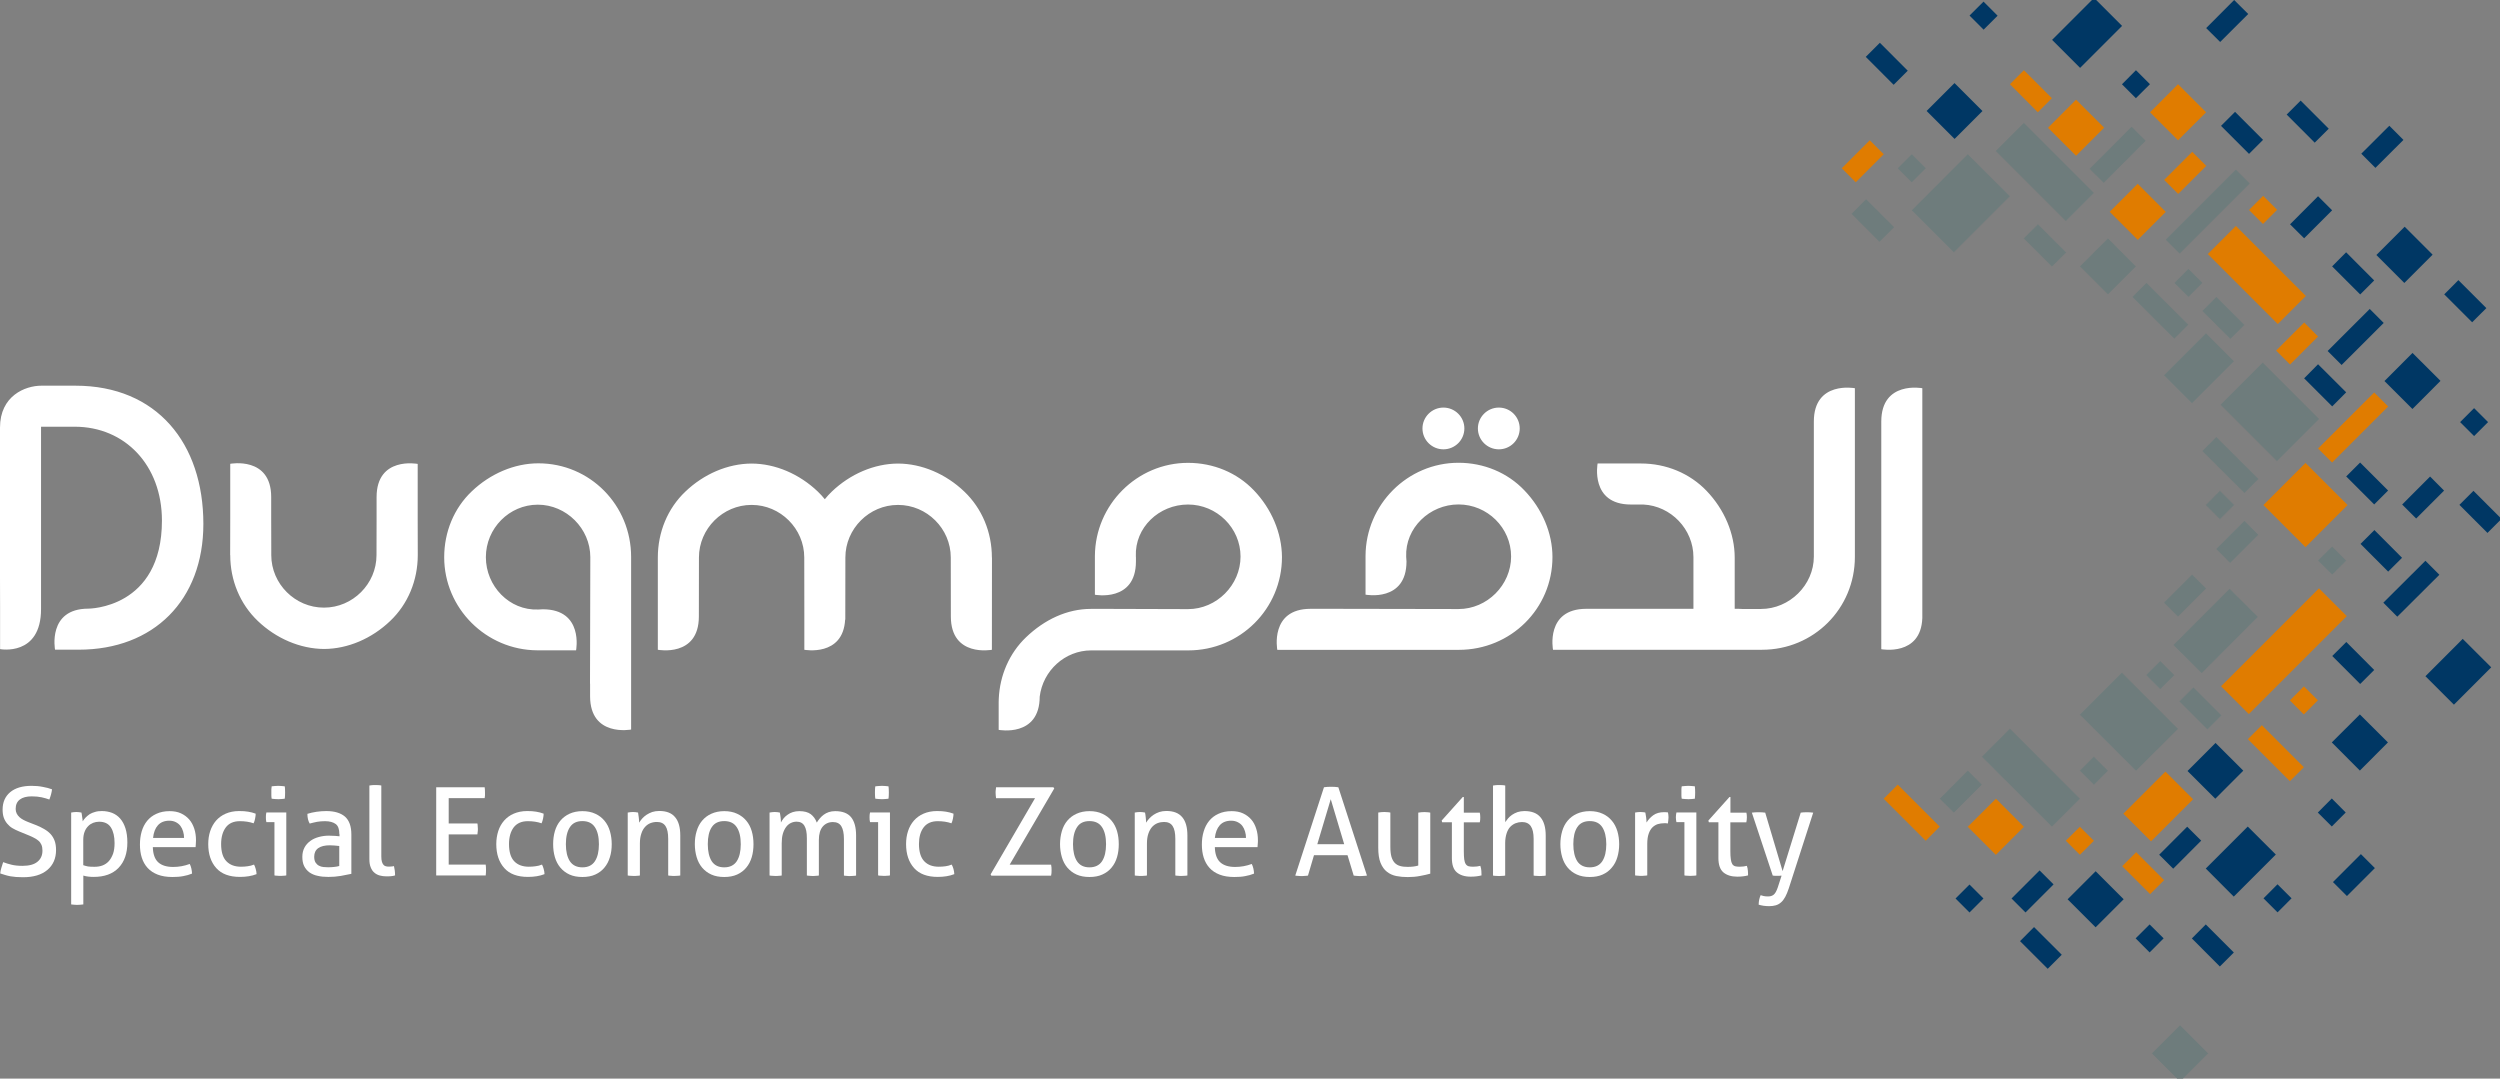 <?xml version="1.0" encoding="utf-8"?>
<!-- Generator: Adobe Illustrator 17.0.0, SVG Export Plug-In . SVG Version: 6.00 Build 0)  -->
<!DOCTYPE svg PUBLIC "-//W3C//DTD SVG 1.1//EN" "http://www.w3.org/Graphics/SVG/1.1/DTD/svg11.dtd">
<svg version="1.1" id="Layer_1" xmlns="http://www.w3.org/2000/svg" xmlns:xlink="http://www.w3.org/1999/xlink" x="0px" y="0px"
	 width="405.622px" height="175.004px" viewBox="757.189 452.498 405.622 175.004"
	 enable-background="new 757.189 452.498 405.622 175.004" xml:space="preserve">
<rect x="757.189" y="452.498" width="405.622" height="175.004" fill="#808080" stroke="none"/>
<g>
	
		<rect x="1126.187" y="529.507" transform="matrix(-0.707 0.707 -0.707 -0.707 2308.659 112.587)" fill="#E07C00" width="9.66" height="9.66"/>
	<polygon fill="#003764" points="1135.585,518.435 1137.855,516.152 1133.289,511.598 1131.031,513.881 	"/>
	
		<rect x="1135.282" y="505.483" transform="matrix(-0.708 0.707 -0.707 -0.708 2305.099 60.133)" fill="#003764" width="9.647" height="3.207"/>
	
		<rect x="1124.825" y="570.449" transform="matrix(-0.707 0.707 -0.707 -0.707 2329.548 185.035)" fill="#E07C00" width="3.207" height="9.647"/>
	<polygon fill="#6E7C7C" points="1135.585,545.721 1137.855,543.464 1135.572,541.18 1133.289,543.438 	"/>
	
		<rect x="1114.143" y="574.341" transform="matrix(-0.707 0.708 -0.708 -0.707 2315.493 194.785)" fill="#003764" width="6.427" height="6.363"/>
	<polygon fill="#003764" points="1158.291,504.786 1160.6,502.49 1156.059,497.949 1153.763,500.258 	"/>
	
		<rect x="1141.898" y="539.098" transform="matrix(-0.708 0.706 -0.706 -0.708 2335.983 118.499)" fill="#003764" width="3.181" height="6.35"/>
	<polygon fill="#003764" points="1140.126,500.271 1142.397,498 1137.843,493.433 1135.572,495.717 	"/>
	
		<rect x="1140.34" y="474.765" transform="matrix(-0.708 0.706 -0.706 -0.708 2289.691 6.251)" fill="#003764" width="6.427" height="3.246"/>
	<polygon fill="#003764" points="1142.397,534.343 1144.655,532.085 1140.113,527.544 1137.855,529.801 	"/>
	
		<rect x="1137.324" y="557.261" transform="matrix(-0.708 0.706 -0.706 -0.708 2341.055 152.79)" fill="#003764" width="3.22" height="6.414"/>
	
		<rect x="1156.696" y="519.114" transform="matrix(-0.707 0.707 -0.707 -0.707 2345.671 70.215)" fill="#003764" width="3.207" height="3.207"/>
	
		<rect x="1093.652" y="594.735" transform="matrix(-0.707 0.707 -0.707 -0.707 2295.441 245.664)" fill="#003764" width="6.44" height="6.427"/>
	
		<rect x="1083.47" y="595.243" transform="matrix(-0.707 0.707 -0.707 -0.707 2277.228 250.812)" fill="#003764" width="6.44" height="3.207"/>
	
		<rect x="1120.526" y="513.085" transform="matrix(-0.707 0.707 -0.707 -0.707 2288.419 91.016)" fill="#6E7C7C" width="9.66" height="12.931"/>
	<polygon fill="#E07C00" points="1128.747,511.637 1133.289,507.095 1131.044,504.825 1126.49,509.379 	"/>
	
		<rect x="1108.431" y="588.396" transform="matrix(-0.707 0.708 -0.708 -0.707 2314.575 220.12)" fill="#003764" width="6.427" height="3.207"/>
	
		<rect x="1090.962" y="454.999" transform="matrix(-0.707 0.707 -0.707 -0.707 2194.489 7.074)" fill="#003764" width="9.634" height="6.427"/>
	
		<rect x="1116.334" y="555.027" transform="matrix(-0.707 0.707 -0.707 -0.707 2319.603 155.619)" fill="#E07C00" width="22.475" height="6.376"/>
	
		<rect x="1062.357" y="459.562" transform="matrix(-0.708 0.707 -0.707 -0.708 2143.779 38.254)" fill="#003764" width="3.233" height="6.401"/>
	
		<rect x="1144.341" y="546.347" transform="matrix(-0.709 0.706 -0.706 -0.709 2350.034 125.21)" fill="#003764" width="9.634" height="3.207"/>
	<polygon fill="#E07C00" points="1069.635,588.914 1071.905,586.618 1065.094,579.806 1062.81,582.089 	"/>
	<polygon fill="#003764" points="1115.073,593.417 1119.614,597.971 1126.438,591.146 1121.884,586.605 	"/>
	
		<rect x="1107.055" y="484.979" transform="matrix(-0.707 0.707 -0.707 -0.707 2247.778 42.463)" fill="#6E7C7C" width="16.087" height="3.194"/>
	
		<rect x="1106.689" y="560.038" transform="matrix(-0.708 0.707 -0.707 -0.708 2289.446 176.114)" fill="#6E7C7C" width="3.207" height="3.22"/>
	<polygon fill="#6E7C7C" points="1096.933,579.819 1099.191,577.548 1096.908,575.278 1094.65,577.535 	"/>
	
		<rect x="1117.553" y="538.436" transform="matrix(-0.708 0.707 -0.707 -0.708 2295.494 130.369)" fill="#6E7C7C" width="6.453" height="3.181"/>
	
		<rect x="1118.054" y="522.728" transform="matrix(-0.706 0.709 -0.709 -0.706 2283.575 106.553)" fill="#6E7C7C" width="3.207" height="9.634"/>
	<polygon fill="#6E7C7C" points="1110.57,552.533 1115.124,547.979 1112.853,545.734 1108.299,550.275 	"/>
	
		<rect x="1109.163" y="509.593" transform="matrix(-0.707 0.707 -0.707 -0.707 2264.096 87.218)" fill="#6E7C7C" width="9.621" height="6.414"/>
	
		<rect x="1116.904" y="500.47" transform="matrix(-0.707 0.708 -0.708 -0.707 2265.318 68.277)" fill="#6E7C7C" width="3.207" height="6.414"/>
	<polygon fill="#6E7C7C" points="1071.918,582.089 1074.202,584.347 1078.743,579.806 1076.459,577.535 	"/>
	
		<rect x="1106.675" y="497.731" transform="matrix(-0.707 0.708 -0.708 -0.707 2247.044 73.544)" fill="#6E7C7C" width="3.207" height="9.583"/>
	
		<rect x="1119.839" y="488.829" transform="matrix(-0.707 0.707 -0.707 -0.707 2268.64 54.394)" fill="#E07C00" width="6.44" height="16.061"/>
	<polygon fill="#6E7C7C" points="1099.204,500.258 1103.732,495.729 1099.204,491.188 1094.663,495.717 	"/>
	
		<rect x="1100.53" y="483.397" transform="matrix(-0.707 0.707 -0.707 -0.707 2228.421 50.56)" fill="#E07C00" width="6.427" height="6.44"/>
	
		<rect x="1111.231" y="496.39" transform="matrix(-0.706 0.709 -0.709 -0.706 2250.998 60.981)" fill="#6E7C7C" width="3.207" height="3.207"/>
	<polygon fill="#6E7C7C" points="1117.369,536.729 1119.665,534.432 1117.369,532.136 1115.085,534.432 	"/>
	<polygon fill="#6E7C7C" points="1090.121,495.742 1092.418,493.459 1087.838,488.892 1085.542,491.175 	"/>
	
		<rect x="1110.948" y="551.587" transform="matrix(-0.707 0.708 -0.708 -0.707 2299.475 156.01)" fill="#6E7C7C" width="12.879" height="6.453"/>
	<polygon fill="#6E7C7C" points="1101.462,561.641 1094.65,568.453 1103.758,577.548 1110.557,570.749 	"/>
	
		<rect x="1085.757" y="472.899" transform="matrix(-0.707 0.707 -0.707 -0.707 2198.89 50.516)" fill="#6E7C7C" width="6.44" height="16.074"/>
	<polygon fill="#6E7C7C" points="1074.189,493.433 1083.284,484.338 1076.459,477.526 1067.377,486.621 	"/>
	
		<rect x="1145.983" y="510.686" transform="matrix(-0.707 0.708 -0.708 -0.707 2324.934 63.995)" fill="#003764" width="6.44" height="6.414"/>
	<polygon fill="#003764" points="1140.075,568.414 1135.521,572.956 1140.075,577.523 1144.629,572.956 	"/>
	<polygon fill="#E07C00" points="1081.026,582.089 1076.459,586.643 1081.013,591.198 1085.567,586.643 	"/>
	
		<rect x="1096.644" y="475.916" transform="matrix(-0.707 0.708 -0.708 -0.707 2217.598 35.39)" fill="#6E7C7C" width="9.634" height="3.22"/>
	
		<rect x="1102.295" y="580.056" transform="matrix(-0.707 0.707 -0.707 -0.707 2302.439 212.952)" fill="#E07C00" width="9.66" height="6.35"/>
	
		<rect x="1059.927" y="484.689" transform="matrix(-0.708 0.707 -0.707 -0.708 2157.605 83.156)" fill="#6E7C7C" width="3.348" height="6.414"/>
	
		<rect x="1130.571" y="468.593" transform="matrix(-0.708 0.707 -0.707 -0.708 2266.761 5.829)" fill="#003764" width="3.207" height="6.44"/>
	
		<rect x="1135.717" y="592.934" transform="matrix(-0.707 0.707 -0.707 -0.707 2364.666 209.597)" fill="#003764" width="6.414" height="3.207"/>
	
		<rect x="1071.008" y="467.519" transform="matrix(-0.707 0.707 -0.707 -0.707 2166.581 43.846)" fill="#003764" width="6.401" height="6.414"/>
	<polygon fill="#E07C00" points="1087.825,470.714 1090.109,468.431 1085.567,463.89 1083.297,466.16 	"/>
	
		<rect x="1091.426" y="469.767" transform="matrix(-0.707 0.708 -0.708 -0.707 2202.813 32.612)" fill="#E07C00" width="6.44" height="6.427"/>
	<polygon fill="#003764" points="1117.407,459.31 1121.961,454.769 1119.678,452.498 1115.137,457.052 	"/>
	
		<rect x="1077.13" y="453.179" transform="matrix(-0.708 0.706 -0.706 -0.708 2163.85 15.445)" fill="#003764" width="3.207" height="3.233"/>
	
		<rect x="1108.471" y="479.324" transform="matrix(-0.707 0.707 -0.707 -0.707 2237.72 34.603)" fill="#E07C00" width="6.44" height="3.22"/>
	<polygon fill="#E07C00" points="1130.98,568.414 1133.263,566.118 1130.992,563.86 1128.722,566.144 	"/>
	
		<rect x="1122.572" y="485.019" transform="matrix(-0.707 0.707 -0.707 -0.707 2263.215 35.792)" fill="#E07C00" width="3.246" height="3.207"/>
	<polygon fill="#6E7C7C" points="1067.364,482.08 1069.648,479.797 1067.377,477.526 1065.094,479.81 	"/>
	<polygon fill="#003764" points="1149.208,536.626 1153.737,532.098 1151.466,529.814 1146.938,534.355 	"/>
	
		<rect x="1119.176" y="470.91" transform="matrix(-0.707 0.707 -0.707 -0.707 2248.557 16.864)" fill="#003764" width="3.22" height="6.427"/>
	<polygon fill="#003764" points="1135.521,586.592 1137.779,584.322 1135.521,582.051 1133.25,584.334 	"/>
	<polygon fill="#003764" points="1105.964,607.028 1108.235,604.744 1105.964,602.486 1103.694,604.744 	"/>
	<polygon fill="#003764" points="1103.732,468.431 1106.016,466.16 1103.745,463.89 1101.474,466.173 	"/>
	
		<rect x="1124.815" y="596.35" transform="matrix(-0.706 0.708 -0.708 -0.706 2345.326 222.9)" fill="#003764" width="3.22" height="3.22"/>
	<polygon fill="#E07C00" points="1110.57,475.256 1115.124,470.714 1110.57,466.16 1106.029,470.714 	"/>
	
		<rect x="1143.698" y="490.216" transform="matrix(-0.707 0.707 -0.707 -0.707 2307.053 31.806)" fill="#003764" width="6.491" height="6.414"/>
	<polygon fill="#E07C00" points="1058.282,482.067 1062.823,477.526 1060.552,475.256 1056.011,479.797 	"/>
	<polygon fill="#003764" points="1119.626,607.04 1115.073,602.486 1112.815,604.757 1117.356,609.311 	"/>
	
		<rect x="1157.786" y="532.228" transform="matrix(-0.707 0.707 -0.707 -0.707 2357.894 94.419)" fill="#003764" width="3.22" height="6.44"/>
	<polygon fill="#003764" points="1131.031,491.163 1135.572,486.621 1133.289,484.338 1128.747,488.892 	"/>
	<polygon fill="#E07C00" points="1144.667,518.448 1135.572,527.544 1133.289,525.273 1142.397,516.178 	"/>
	<polygon fill="#E07C00" points="1094.65,586.643 1096.92,588.914 1094.65,591.185 1092.366,588.901 	"/>
	
		<rect x="1074.861" y="596.393" transform="matrix(-0.707 0.707 -0.707 -0.707 2260.582 260.003)" fill="#003764" width="3.207" height="3.207"/>
	
		<rect x="1112.368" y="564.113" transform="matrix(-0.707 0.707 -0.707 -0.707 2302.883 180.958)" fill="#6E7C7C" width="3.207" height="6.427"/>
	
		<rect x="1087.329" y="602.766" transform="matrix(-0.707 0.708 -0.708 -0.707 2287.207 263.731)" fill="#003764" width="3.22" height="6.35"/>
	
		<rect x="1107.341" y="619.724" transform="matrix(-0.707 0.707 -0.707 -0.707 2336.492 278.662)" fill="#6E7C7C" width="6.453" height="6.44"/>
	
		<rect x="1152.386" y="557.824" transform="matrix(-0.707 0.708 -0.708 -0.707 2371.061 139.265)" fill="#003764" width="8.556" height="6.53"/>
	<polygon fill="#6E7C7C" points="1090.109,586.618 1094.65,582.089 1083.297,570.724 1078.756,575.278 	"/>
	
		<rect x="1103.229" y="591.352" transform="matrix(-0.707 0.707 -0.707 -0.707 2306.381 233.401)" fill="#E07C00" width="3.207" height="6.414"/>
	<g>
		<g>
			<path fill="#FFFFFF" d="M844.537,527.672c-3.887,0-7.812,1.681-10.814,4.554c-2.874,2.732-4.464,6.581-4.464,10.686
				c0,8.274,6.786,15.06,15.099,15.099h6.299c0,0,1.27-6.645-5.388-6.658l-0.757,0.038c-4.682,0.192-8.492-3.797-8.492-8.492
				c0-4.682,3.797-8.518,8.428-8.518c4.631,0,8.518,3.887,8.518,8.518l-0.051,20.525h0.013v2.053
				c0.013,6.658,6.658,5.388,6.658,5.388v-27.991C859.597,534.471,852.927,527.672,844.537,527.672 M769.427,515.075h-5.516
				c-2.655,0-6.722,1.655-6.722,6.799v24.412l0.013,4.9v6.632c0,0,6.645,1.244,6.645-6.504v-29.582h5.465
				c8.146,0,14.15,6.247,14.15,15.227c0,14.329-11.956,14.291-11.956,14.291c-6.645,0.013-5.388,6.658-5.388,6.658h3.849
				c12.148,0,20.217-8.018,20.217-20.41C790.183,524.426,782.64,515.075,769.427,515.075 M824.935,527.762
				c0,0-6.645-1.257-6.645,5.388v3.515l-0.013,5.901c0,4.682-3.874,8.518-8.505,8.518h-0.051c-4.631,0-8.518-3.836-8.518-8.518
				v-0.962l-0.013-4.952v-3.515c0-6.645-6.645-5.388-6.645-5.388v8.903l-0.013,5.901h0.013c0,4.105,1.591,7.941,4.464,10.686
				c2.989,2.861,6.889,4.528,10.75,4.554c3.874-0.013,7.761-1.693,10.75-4.554c2.874-2.732,4.464-6.581,4.464-10.686l-0.013-5.901
				v-8.89H824.935z M991.382,525.401c1.873,0,3.399-1.514,3.399-3.387s-1.527-3.387-3.399-3.387s-3.399,1.527-3.399,3.387
				C987.983,523.888,989.509,525.401,991.382,525.401 M1000.375,525.401c1.873,0,3.387-1.514,3.387-3.387s-1.514-3.387-3.387-3.387
				c-1.873,0-3.4,1.527-3.4,3.387C996.975,523.888,998.502,525.401,1000.375,525.401 M913.656,532.264
				c-2.989-2.861-6.889-4.541-10.763-4.554c-3.861,0.013-7.761,1.693-10.75,4.554c-0.411,0.385-0.77,0.795-1.129,1.232
				c-0.346-0.436-0.731-0.847-1.129-1.232c-2.989-2.861-6.889-4.541-10.75-4.554c-3.874,0.013-7.761,1.693-10.75,4.554
				c-2.874,2.732-4.464,6.581-4.464,10.686v14.971c0,0,6.645,1.27,6.658-5.388l0.013-9.583c0-4.682,3.887-8.531,8.518-8.531h0.051
				c4.631,0,8.518,3.836,8.518,8.531l0.013,9.583v5.388c0,0,6.299,1.18,6.619-4.9l0.026,0.013v-0.423c0-0.026,0-0.051,0-0.077
				l0.013-9.583c0-4.682,3.874-8.531,8.518-8.531h0.051c4.644,0,8.531,3.836,8.531,8.531l0.013,9.583
				c0.013,6.658,6.658,5.388,6.658,5.388l0.013-14.971h-0.013C918.12,538.832,916.516,534.997,913.656,532.264 M960.633,532.059
				c-2.745-2.874-6.581-4.464-10.686-4.464c-8.274,0-15.06,6.786-15.112,15.099v6.299c0,0,6.645,1.27,6.658-5.388v-0.693
				l-0.013-0.154c-0.192-4.669,3.771-8.403,8.467-8.403c4.669,0,8.518,3.797,8.518,8.441c0,4.631-3.887,8.531-8.518,8.531
				l-12.559-0.038h-3.181c-3.887,0-7.543,1.732-10.545,4.605c-2.707,2.591-4.259,6.158-4.426,10.006l-0.013,0.513v4.503
				c0,0,6.645,1.27,6.658-5.388l0,0c0.513-4.208,4.079-7.505,8.364-7.505h0.808l0,0h14.945c8.402,0,15.189-6.748,15.189-15.15
				C965.161,538.974,963.494,535.048,960.633,532.059 M1051.483,520.873v21.821v0.103c0,4.631-3.951,8.505-8.582,8.505h-3.053
				c-0.192-0.013-0.398-0.026-0.616-0.026h-0.59v-8.313c0-3.887-1.681-7.812-4.554-10.814c-2.732-2.861-6.568-4.451-10.673-4.451
				l0,0h-7.017c0,0-1.257,6.658,5.401,6.658h2.014c4.503,0.218,8.133,4.028,8.133,8.531v8.39h-17.395
				c-6.658,0.013-5.388,6.645-5.388,6.645h33.905c8.39,0,15.073-6.684,15.073-15.073v-27.363
				C1058.141,515.485,1051.495,514.228,1051.483,520.873 M1062.425,520.873v36.958c0,0,6.427,1.206,6.658-5.054v-37.292
				C1069.083,515.485,1062.438,514.228,1062.425,520.873 M993.832,527.582c-8.274,0-15.048,6.786-15.086,15.099v6.299
				c0,0,6.645,1.27,6.645-5.388l-0.051-0.757c-0.192-4.682,3.81-8.492,8.492-8.492s8.531,3.797,8.531,8.441
				c0,4.631-3.887,8.531-8.531,8.531l-20.5-0.038h-3.515c-6.658,0.013-5.388,6.658-5.388,6.658h29.454
				c8.403,0,15.189-6.658,15.189-15.06c0-3.887-1.668-7.812-4.554-10.814C1001.786,529.186,997.937,527.582,993.832,527.582"/>
		</g>
		<g>
			<path fill="#FFFFFF" d="M757.702,592.378c0.436,0.167,0.885,0.308,1.373,0.423c0.475,0.115,1.052,0.18,1.757,0.18
				c1.09,0,1.899-0.218,2.437-0.667c0.539-0.436,0.808-1.039,0.808-1.796c0-0.372-0.051-0.693-0.167-0.962
				c-0.115-0.257-0.282-0.5-0.513-0.68c-0.231-0.192-0.513-0.372-0.847-0.526c-0.334-0.167-0.731-0.333-1.18-0.513l-1.129-0.462
				c-0.398-0.167-0.744-0.334-1.065-0.526c-0.321-0.192-0.59-0.436-0.821-0.718c-0.231-0.269-0.423-0.603-0.552-0.962
				c-0.128-0.372-0.192-0.808-0.192-1.308c0-1.206,0.411-2.142,1.232-2.835c0.821-0.68,1.976-1.026,3.464-1.026
				c0.641,0,1.244,0.051,1.809,0.167c0.577,0.103,1.078,0.231,1.514,0.398c-0.064,0.552-0.218,1.103-0.436,1.655
				c-0.359-0.128-0.77-0.257-1.244-0.359c-0.475-0.103-1.013-0.154-1.604-0.154c-0.834,0-1.488,0.167-1.937,0.513
				c-0.449,0.334-0.68,0.847-0.68,1.527c0,0.282,0.064,0.526,0.167,0.744c0.115,0.231,0.269,0.423,0.449,0.59
				c0.18,0.167,0.411,0.321,0.654,0.449c0.257,0.128,0.513,0.257,0.795,0.359l1.116,0.436c0.539,0.205,1.001,0.423,1.411,0.667
				c0.411,0.231,0.77,0.5,1.065,0.821c0.282,0.308,0.513,0.68,0.667,1.103s0.231,0.924,0.231,1.501c0,1.36-0.475,2.437-1.411,3.233
				c-0.949,0.795-2.258,1.18-3.951,1.18c-0.423,0-0.783-0.013-1.129-0.039c-0.334-0.026-0.641-0.064-0.924-0.115
				c-0.282-0.051-0.564-0.128-0.834-0.205s-0.539-0.167-0.808-0.257c0.026-0.295,0.077-0.59,0.18-0.898
				C757.497,592.981,757.6,592.673,757.702,592.378"/>
		</g>
		<g>
			<path fill="#FFFFFF" d="M768.735,584.334c0.128-0.026,0.269-0.038,0.411-0.064c0.141-0.013,0.282-0.026,0.423-0.026
				c0.128,0,0.269,0.013,0.423,0.026c0.141,0.013,0.282,0.038,0.411,0.064c0.013,0.026,0.026,0.103,0.051,0.244
				c0.013,0.141,0.039,0.295,0.064,0.449c0.026,0.154,0.039,0.308,0.064,0.449c0.026,0.141,0.026,0.244,0.026,0.282
				c0.128-0.218,0.295-0.423,0.475-0.616c0.192-0.192,0.411-0.372,0.667-0.552c0.257-0.154,0.552-0.269,0.872-0.359
				c0.334-0.103,0.693-0.141,1.09-0.141c0.603,0,1.155,0.103,1.668,0.295c0.513,0.205,0.949,0.513,1.308,0.924
				c0.372,0.423,0.654,0.949,0.859,1.591s0.308,1.411,0.308,2.283c0,1.758-0.475,3.13-1.424,4.118
				c-0.949,0.988-2.296,1.475-4.041,1.475c-0.295,0-0.59-0.013-0.885-0.051c-0.308-0.038-0.577-0.09-0.795-0.167v4.682
				c-0.167,0.013-0.333,0.038-0.513,0.051c-0.18,0.013-0.346,0.026-0.487,0.026s-0.308-0.013-0.487-0.026
				c-0.18-0.013-0.346-0.039-0.487-0.051L768.735,584.334L768.735,584.334z M770.71,592.878c0.257,0.09,0.513,0.154,0.77,0.205
				c0.269,0.039,0.616,0.051,1.039,0.051c0.475,0,0.911-0.064,1.308-0.218c0.398-0.154,0.744-0.385,1.026-0.706
				c0.282-0.321,0.5-0.718,0.68-1.193c0.167-0.487,0.244-1.065,0.244-1.719c0-1.065-0.192-1.911-0.59-2.54
				c-0.398-0.629-1.039-0.936-1.924-0.936c-0.334,0-0.654,0.064-0.962,0.18c-0.308,0.128-0.577,0.295-0.808,0.539
				c-0.244,0.244-0.436,0.539-0.577,0.911c-0.141,0.359-0.218,0.795-0.218,1.296v4.131H770.71z"/>
		</g>
		<g>
			<path fill="#FFFFFF" d="M781.986,589.94c0.026,1.103,0.308,1.937,0.859,2.45c0.552,0.513,1.36,0.77,2.437,0.77
				c0.949,0,1.834-0.167,2.694-0.487c0.103,0.205,0.192,0.449,0.257,0.718c0.064,0.295,0.103,0.564,0.115,0.847
				c-0.436,0.18-0.924,0.321-1.437,0.411c-0.526,0.103-1.103,0.141-1.745,0.141c-0.924,0-1.719-0.128-2.386-0.385
				c-0.667-0.257-1.206-0.616-1.642-1.09c-0.436-0.475-0.744-1.039-0.949-1.68s-0.295-1.347-0.295-2.117
				c0-0.757,0.09-1.462,0.282-2.117c0.192-0.654,0.487-1.232,0.885-1.719c0.398-0.487,0.898-0.872,1.501-1.142
				c0.603-0.282,1.321-0.436,2.142-0.436c0.706,0,1.321,0.115,1.847,0.359c0.526,0.244,0.975,0.577,1.334,0.988
				c0.359,0.411,0.629,0.911,0.821,1.488c0.192,0.577,0.282,1.206,0.282,1.886c0,0.192-0.013,0.385-0.026,0.59
				c-0.013,0.205-0.026,0.385-0.038,0.526H781.986z M787.053,588.465c0-0.372-0.051-0.731-0.154-1.065
				c-0.103-0.346-0.244-0.641-0.436-0.898c-0.192-0.257-0.436-0.449-0.731-0.603s-0.654-0.244-1.065-0.244
				c-0.808,0-1.424,0.257-1.86,0.744c-0.436,0.487-0.693,1.167-0.783,2.052h5.029V588.465z"/>
		</g>
		<g>
			<path fill="#FFFFFF" d="M798.406,592.775c0.103,0.192,0.192,0.423,0.269,0.693c0.09,0.282,0.128,0.577,0.141,0.859
				c-0.783,0.308-1.693,0.449-2.694,0.449c-1.706,0-2.989-0.475-3.849-1.437c-0.859-0.962-1.296-2.258-1.296-3.887
				c0-0.757,0.103-1.462,0.321-2.117c0.218-0.641,0.526-1.206,0.949-1.693c0.423-0.475,0.936-0.86,1.565-1.129
				c0.616-0.269,1.347-0.423,2.168-0.423c0.552,0,1.052,0.026,1.475,0.103c0.423,0.064,0.834,0.18,1.219,0.321
				c0,0.218-0.026,0.475-0.09,0.782c-0.051,0.295-0.141,0.564-0.244,0.783c-0.654-0.231-1.398-0.346-2.232-0.346
				c-1.026,0-1.783,0.346-2.283,1.013c-0.5,0.68-0.757,1.578-0.757,2.694c0,1.27,0.282,2.206,0.859,2.797
				c0.564,0.59,1.347,0.885,2.348,0.885c0.398,0,0.77-0.026,1.103-0.077C797.714,593.006,798.06,592.917,798.406,592.775"/>
		</g>
		<g>
			<path fill="#FFFFFF" d="M801.703,585.887h-1.296c-0.026-0.103-0.051-0.231-0.064-0.372c-0.013-0.141-0.013-0.269-0.013-0.41
				s0-0.269,0.013-0.411s0.038-0.269,0.064-0.372h3.233v10.211c-0.141,0.039-0.308,0.051-0.487,0.051
				c-0.18,0.026-0.334,0.026-0.487,0.026c-0.128,0-0.295,0-0.462-0.026c-0.18,0-0.346-0.013-0.487-0.051v-8.646H801.703z
				 M801.267,582.089c-0.026-0.154-0.051-0.334-0.051-0.513c0-0.18,0-0.359,0-0.5c0-0.154,0-0.321,0-0.5
				c0.013-0.192,0.026-0.359,0.051-0.5c0.167-0.026,0.359-0.038,0.552-0.051c0.205-0.013,0.372-0.026,0.513-0.026
				s0.321,0.013,0.513,0.026c0.192,0.013,0.372,0.026,0.539,0.051c0.026,0.141,0.051,0.308,0.051,0.5c0,0.192,0.013,0.359,0.013,0.5
				s0,0.308-0.013,0.5c0,0.18-0.026,0.359-0.051,0.513c-0.154,0.026-0.334,0.039-0.526,0.051c-0.192,0.013-0.359,0.026-0.513,0.026
				s-0.333-0.013-0.539-0.026C801.626,582.128,801.434,582.115,801.267,582.089"/>
		</g>
		<g>
			<path fill="#FFFFFF" d="M812.248,587.824c0-0.783-0.192-1.334-0.59-1.629c-0.398-0.295-0.975-0.462-1.732-0.462
				c-0.462,0-0.898,0.039-1.296,0.103c-0.398,0.077-0.795,0.18-1.193,0.282c-0.257-0.436-0.372-0.962-0.372-1.578
				c0.449-0.141,0.949-0.257,1.488-0.334c0.539-0.077,1.065-0.115,1.578-0.115c1.334,0,2.335,0.308,3.027,0.898
				c0.693,0.616,1.039,1.578,1.039,2.899v6.388c-0.462,0.103-1.039,0.218-1.693,0.334c-0.667,0.115-1.347,0.167-2.027,0.167
				c-0.654,0-1.232-0.051-1.758-0.18c-0.526-0.103-0.962-0.308-1.334-0.564c-0.359-0.269-0.654-0.616-0.847-1.013
				c-0.205-0.411-0.295-0.911-0.295-1.501c0-0.564,0.115-1.065,0.346-1.501c0.231-0.436,0.552-0.782,0.949-1.078
				c0.398-0.295,0.859-0.5,1.373-0.641c0.513-0.141,1.065-0.218,1.629-0.218c0.423,0,0.783,0.013,1.052,0.039
				c0.269,0.013,0.5,0.038,0.68,0.064v-0.359H812.248z M812.248,589.761c-0.192-0.026-0.449-0.051-0.757-0.077
				s-0.564-0.038-0.783-0.038c-0.821,0-1.45,0.154-1.886,0.462s-0.654,0.782-0.654,1.398c0,0.398,0.077,0.706,0.218,0.936
				c0.141,0.218,0.333,0.398,0.552,0.513c0.218,0.115,0.462,0.192,0.731,0.218c0.269,0.026,0.513,0.038,0.757,0.038
				c0.308,0,0.629-0.013,0.949-0.051c0.321-0.026,0.616-0.09,0.859-0.154v-3.246H812.248z"/>
		</g>
		<g>
			<path fill="#FFFFFF" d="M817.11,579.947c0.141-0.026,0.308-0.051,0.487-0.064c0.18-0.013,0.346-0.013,0.487-0.013
				c0.154,0,0.308,0,0.487,0.013c0.18,0.013,0.346,0.026,0.487,0.064v11.52c0,0.372,0.038,0.667,0.103,0.872
				c0.077,0.218,0.154,0.385,0.269,0.5c0.115,0.115,0.244,0.192,0.398,0.218c0.154,0.038,0.321,0.051,0.487,0.051
				c0.115,0,0.257-0.013,0.411-0.026c0.141-0.013,0.282-0.026,0.385-0.064c0.115,0.475,0.18,0.975,0.18,1.514
				c-0.192,0.064-0.411,0.103-0.68,0.128c-0.269,0.026-0.513,0.026-0.731,0.026c-0.385,0-0.744-0.051-1.078-0.141
				c-0.333-0.09-0.629-0.244-0.872-0.462c-0.257-0.205-0.449-0.5-0.59-0.859c-0.154-0.359-0.218-0.808-0.218-1.334v-11.943H817.11z"
				/>
		</g>
		<g>
			<path fill="#FFFFFF" d="M827.963,580.229h7.864c0.038,0.269,0.051,0.552,0.051,0.872c0,0.141,0,0.295,0,0.462
				c-0.013,0.154-0.026,0.308-0.051,0.436h-5.837v4.105h4.657c0.026,0.128,0.051,0.282,0.051,0.436
				c0.013,0.154,0.026,0.295,0.026,0.436c0,0.154,0,0.295-0.026,0.462c-0.013,0.167-0.026,0.308-0.051,0.436h-4.657v4.9h6.004
				c0.038,0.269,0.051,0.552,0.051,0.872c0,0.154,0,0.295-0.013,0.462c0,0.154-0.026,0.308-0.038,0.436h-8.031V580.229z"/>
		</g>
		<g>
			<path fill="#FFFFFF" d="M845.127,592.775c0.103,0.192,0.192,0.423,0.269,0.693c0.09,0.282,0.128,0.577,0.141,0.859
				c-0.783,0.308-1.681,0.449-2.694,0.449c-1.693,0-2.989-0.475-3.836-1.437c-0.859-0.962-1.296-2.258-1.296-3.887
				c0-0.757,0.115-1.462,0.321-2.117c0.205-0.641,0.526-1.206,0.949-1.693c0.423-0.475,0.936-0.86,1.565-1.129
				c0.629-0.269,1.347-0.423,2.168-0.423c0.552,0,1.052,0.026,1.475,0.103c0.423,0.064,0.834,0.18,1.206,0.321
				c0,0.218-0.026,0.475-0.09,0.782c-0.064,0.295-0.141,0.564-0.244,0.783c-0.654-0.231-1.398-0.346-2.232-0.346
				c-1.026,0-1.783,0.346-2.296,1.013c-0.5,0.68-0.757,1.578-0.757,2.694c0,1.27,0.282,2.206,0.847,2.797s1.36,0.885,2.36,0.885
				c0.398,0,0.757-0.026,1.103-0.077C844.447,593.006,844.781,592.917,845.127,592.775"/>
		</g>
		<g>
			<path fill="#FFFFFF" d="M851.682,594.789c-0.795,0-1.501-0.128-2.091-0.398c-0.59-0.269-1.09-0.654-1.488-1.129
				c-0.398-0.475-0.693-1.039-0.885-1.693c-0.192-0.654-0.282-1.36-0.282-2.104c0-0.757,0.09-1.462,0.282-2.117
				c0.192-0.654,0.487-1.219,0.885-1.693c0.398-0.475,0.898-0.859,1.488-1.129c0.59-0.269,1.296-0.423,2.091-0.423
				s1.488,0.141,2.091,0.423c0.603,0.269,1.09,0.654,1.488,1.129c0.398,0.475,0.693,1.039,0.885,1.693
				c0.192,0.654,0.295,1.36,0.295,2.117c0,0.757-0.09,1.462-0.295,2.104c-0.192,0.654-0.487,1.219-0.885,1.693
				c-0.398,0.487-0.898,0.86-1.488,1.129C853.183,594.661,852.478,594.789,851.682,594.789 M851.682,593.224
				c0.924,0,1.591-0.334,2.027-0.988c0.436-0.667,0.654-1.591,0.654-2.771c0-1.18-0.218-2.104-0.654-2.758
				c-0.436-0.667-1.116-0.988-2.027-0.988c-0.924,0-1.591,0.321-2.027,0.988c-0.436,0.654-0.654,1.578-0.654,2.758
				s0.218,2.104,0.654,2.771C850.092,592.891,850.771,593.224,851.682,593.224"/>
		</g>
		<g>
			<path fill="#FFFFFF" d="M859.033,584.334c0.141-0.026,0.282-0.038,0.436-0.064c0.128-0.013,0.282-0.026,0.423-0.026
				c0.154,0,0.282,0.013,0.411,0.026s0.269,0.026,0.411,0.064c0.039,0.192,0.077,0.462,0.115,0.795
				c0.038,0.346,0.064,0.629,0.064,0.847c0.128-0.218,0.295-0.449,0.5-0.68s0.436-0.423,0.706-0.603
				c0.269-0.18,0.564-0.321,0.911-0.449c0.346-0.103,0.718-0.167,1.142-0.167c1.167,0,2.027,0.333,2.578,1.013
				c0.564,0.667,0.834,1.655,0.834,2.976v6.478c-0.141,0.026-0.308,0.051-0.487,0.051c-0.192,0.026-0.359,0.026-0.5,0.026
				c-0.154,0-0.308,0-0.487-0.026c-0.18,0-0.346-0.026-0.487-0.051v-5.939c0-0.937-0.141-1.642-0.436-2.078
				c-0.295-0.449-0.757-0.667-1.398-0.667c-0.372,0-0.718,0.064-1.052,0.192s-0.629,0.346-0.872,0.616
				c-0.257,0.282-0.462,0.641-0.603,1.09c-0.154,0.449-0.231,0.975-0.231,1.604v5.183c-0.141,0.026-0.308,0.051-0.487,0.051
				c-0.18,0.026-0.346,0.026-0.487,0.026s-0.308,0-0.5-0.026c-0.192,0-0.359-0.026-0.5-0.051V584.334z"/>
		</g>
		<g>
			<path fill="#FFFFFF" d="M874.696,594.789c-0.795,0-1.501-0.128-2.091-0.398c-0.603-0.269-1.103-0.654-1.501-1.129
				c-0.398-0.475-0.693-1.039-0.885-1.693c-0.192-0.654-0.295-1.36-0.295-2.104c0-0.757,0.09-1.462,0.295-2.117
				c0.192-0.654,0.487-1.219,0.885-1.693c0.398-0.475,0.898-0.859,1.501-1.129c0.59-0.269,1.296-0.423,2.091-0.423
				s1.488,0.141,2.091,0.423c0.59,0.269,1.09,0.654,1.488,1.129c0.398,0.475,0.693,1.039,0.885,1.693
				c0.192,0.654,0.282,1.36,0.282,2.117c0,0.757-0.09,1.462-0.282,2.104c-0.192,0.654-0.487,1.219-0.885,1.693
				c-0.398,0.487-0.898,0.86-1.488,1.129C876.184,594.661,875.492,594.789,874.696,594.789 M874.696,593.224
				c0.911,0,1.591-0.334,2.027-0.988c0.436-0.667,0.654-1.591,0.654-2.771c0-1.18-0.218-2.104-0.654-2.758
				c-0.436-0.667-1.116-0.988-2.027-0.988c-0.911,0-1.591,0.321-2.027,0.988c-0.436,0.654-0.641,1.578-0.641,2.758
				s0.218,2.104,0.641,2.771C873.105,592.891,873.773,593.224,874.696,593.224"/>
		</g>
		<g>
			<path fill="#FFFFFF" d="M882.047,584.334c0.141-0.026,0.282-0.038,0.423-0.064c0.141-0.013,0.282-0.026,0.423-0.026
				s0.282,0.013,0.411,0.026c0.128,0.013,0.257,0.026,0.41,0.064c0.051,0.192,0.077,0.462,0.128,0.783
				c0.039,0.321,0.051,0.603,0.051,0.834c0.128-0.244,0.269-0.462,0.449-0.693c0.192-0.218,0.398-0.423,0.641-0.577
				c0.244-0.18,0.526-0.321,0.847-0.423c0.321-0.103,0.667-0.154,1.052-0.154c0.795,0,1.411,0.167,1.847,0.487
				c0.436,0.333,0.77,0.782,0.988,1.373c0.128-0.231,0.295-0.449,0.487-0.68s0.411-0.436,0.641-0.603
				c0.244-0.18,0.513-0.321,0.821-0.423c0.308-0.103,0.654-0.154,1.039-0.154c1.18,0,2.04,0.334,2.578,0.988
				c0.539,0.667,0.808,1.655,0.808,2.951v6.517c-0.141,0.026-0.308,0.051-0.5,0.051c-0.192,0.026-0.346,0.026-0.5,0.026
				s-0.308,0-0.487-0.026c-0.18,0-0.346-0.026-0.487-0.051v-5.94c0-0.911-0.141-1.604-0.423-2.065s-0.731-0.68-1.373-0.68
				c-0.68,0-1.232,0.257-1.642,0.731c-0.411,0.487-0.629,1.219-0.629,2.168v5.773c-0.141,0.026-0.308,0.051-0.487,0.051
				c-0.18,0.026-0.334,0.026-0.487,0.026c-0.141,0-0.308,0-0.487-0.026c-0.18,0-0.334-0.026-0.487-0.051v-6.068
				c0-0.898-0.128-1.552-0.398-2.001c-0.269-0.449-0.693-0.667-1.27-0.667c-0.334,0-0.654,0.077-0.936,0.218
				c-0.295,0.141-0.552,0.359-0.77,0.654c-0.218,0.295-0.398,0.667-0.526,1.103c-0.128,0.449-0.18,0.962-0.18,1.539v5.221
				c-0.154,0.026-0.308,0.051-0.487,0.051c-0.18,0.026-0.333,0.026-0.487,0.026c-0.141,0-0.308,0-0.5-0.026
				c-0.18,0-0.346-0.026-0.5-0.051V584.334L882.047,584.334z"/>
		</g>
		<g>
			<path fill="#FFFFFF" d="M899.647,585.887h-1.296c-0.026-0.103-0.051-0.231-0.064-0.372c-0.013-0.141-0.013-0.269-0.013-0.41
				s0-0.269,0.013-0.411s0.038-0.269,0.064-0.372h3.233v10.211c-0.154,0.039-0.308,0.051-0.487,0.051
				c-0.18,0.026-0.346,0.026-0.487,0.026c-0.128,0-0.282,0-0.462-0.026c-0.18,0-0.346-0.013-0.487-0.051v-8.646H899.647z
				 M899.211,582.089c-0.026-0.154-0.051-0.334-0.051-0.513c0-0.18-0.013-0.359-0.013-0.5c0-0.154,0-0.321,0.013-0.5
				c0-0.192,0.026-0.359,0.051-0.5c0.167-0.026,0.359-0.038,0.564-0.051c0.192-0.013,0.372-0.026,0.513-0.026
				s0.321,0.013,0.513,0.026c0.205,0.013,0.385,0.026,0.539,0.051c0.026,0.141,0.051,0.308,0.051,0.5
				c0.013,0.192,0.013,0.359,0.013,0.5s0,0.308-0.013,0.5c0,0.18-0.026,0.359-0.051,0.513c-0.154,0.026-0.334,0.039-0.526,0.051
				c-0.192,0.013-0.359,0.026-0.513,0.026c-0.154,0-0.333-0.013-0.539-0.026C899.57,582.128,899.391,582.115,899.211,582.089"/>
		</g>
		<g>
			<path fill="#FFFFFF" d="M911.603,592.775c0.103,0.192,0.205,0.423,0.282,0.693c0.077,0.282,0.128,0.577,0.141,0.859
				c-0.783,0.308-1.693,0.449-2.694,0.449c-1.693,0-2.976-0.475-3.836-1.437c-0.859-0.962-1.296-2.258-1.296-3.887
				c0-0.757,0.103-1.462,0.321-2.117c0.205-0.641,0.526-1.206,0.949-1.693c0.423-0.475,0.936-0.86,1.565-1.129
				c0.616-0.269,1.347-0.423,2.168-0.423c0.564,0,1.052,0.026,1.475,0.103c0.423,0.064,0.834,0.18,1.219,0.321
				c0,0.218-0.026,0.475-0.09,0.782c-0.051,0.295-0.141,0.564-0.244,0.783c-0.654-0.231-1.398-0.346-2.232-0.346
				c-1.013,0-1.783,0.346-2.283,1.013c-0.513,0.68-0.757,1.578-0.757,2.694c0,1.27,0.295,2.206,0.859,2.797s1.347,0.885,2.348,0.885
				c0.398,0,0.77-0.026,1.116-0.077C910.923,593.006,911.257,592.917,911.603,592.775"/>
		</g>
		<g>
			<path fill="#FFFFFF" d="M917.915,594.366L925.124,582H918.8c-0.026-0.128-0.038-0.257-0.051-0.411
				c-0.013-0.167-0.026-0.308-0.026-0.462c0-0.141,0-0.295,0.026-0.462c0.013-0.167,0.038-0.308,0.051-0.436h9.301l0.141,0.192
				l-7.235,12.367h6.722c0.026,0.115,0.051,0.257,0.064,0.436c0.013,0.167,0.013,0.321,0.013,0.475c0,0.141-0.013,0.295-0.013,0.449
				c-0.013,0.167-0.039,0.295-0.064,0.423h-9.698L917.915,594.366z"/>
		</g>
		<g>
			<path fill="#FFFFFF" d="M933.95,594.789c-0.795,0-1.488-0.128-2.091-0.398c-0.603-0.269-1.09-0.654-1.501-1.129
				c-0.398-0.475-0.693-1.039-0.885-1.693c-0.192-0.654-0.295-1.36-0.295-2.104c0-0.757,0.103-1.462,0.295-2.117
				c0.192-0.654,0.487-1.219,0.885-1.693c0.398-0.475,0.898-0.859,1.501-1.129c0.59-0.269,1.296-0.423,2.091-0.423
				c0.808,0,1.501,0.141,2.091,0.423c0.59,0.269,1.103,0.654,1.501,1.129c0.398,0.475,0.693,1.039,0.885,1.693
				s0.282,1.36,0.282,2.117c0,0.757-0.09,1.462-0.282,2.104c-0.192,0.654-0.487,1.219-0.885,1.693
				c-0.398,0.487-0.898,0.86-1.501,1.129C935.451,594.661,934.758,594.789,933.95,594.789 M933.95,593.224
				c0.911,0,1.604-0.334,2.04-0.988c0.436-0.667,0.654-1.591,0.654-2.771c0-1.18-0.218-2.104-0.654-2.758
				c-0.436-0.667-1.116-0.988-2.04-0.988c-0.911,0-1.591,0.321-2.014,0.988c-0.436,0.654-0.654,1.578-0.654,2.758
				s0.218,2.104,0.654,2.771C932.372,592.891,933.039,593.224,933.95,593.224"/>
		</g>
		<g>
			<path fill="#FFFFFF" d="M941.301,584.334c0.141-0.026,0.295-0.038,0.423-0.064c0.141-0.013,0.282-0.026,0.436-0.026
				c0.141,0,0.282,0.013,0.398,0.026c0.128,0.013,0.269,0.026,0.411,0.064c0.039,0.192,0.09,0.462,0.115,0.795
				c0.038,0.346,0.064,0.629,0.064,0.847c0.128-0.218,0.295-0.449,0.513-0.68c0.205-0.231,0.449-0.423,0.706-0.603
				c0.269-0.18,0.564-0.321,0.924-0.449c0.334-0.103,0.718-0.167,1.129-0.167c1.167,0,2.027,0.333,2.591,1.013
				c0.564,0.667,0.834,1.655,0.834,2.976v6.478c-0.141,0.026-0.308,0.051-0.487,0.051c-0.192,0.026-0.346,0.026-0.5,0.026
				s-0.308,0-0.487-0.026c-0.18,0-0.346-0.026-0.487-0.051v-5.939c0-0.937-0.141-1.642-0.436-2.078
				c-0.282-0.449-0.757-0.667-1.385-0.667c-0.372,0-0.731,0.064-1.065,0.192c-0.333,0.128-0.629,0.346-0.885,0.616
				c-0.244,0.282-0.449,0.641-0.603,1.09c-0.154,0.449-0.231,0.975-0.231,1.604v5.183c-0.141,0.026-0.308,0.051-0.487,0.051
				c-0.18,0.026-0.346,0.026-0.487,0.026s-0.321,0-0.5-0.026c-0.18,0-0.359-0.026-0.5-0.051L941.301,584.334L941.301,584.334z"/>
		</g>
		<g>
			<path fill="#FFFFFF" d="M954.296,589.94c0.026,1.103,0.308,1.937,0.859,2.45s1.36,0.77,2.437,0.77
				c0.936,0,1.834-0.167,2.694-0.487c0.103,0.205,0.192,0.449,0.257,0.718c0.064,0.295,0.103,0.564,0.115,0.847
				c-0.449,0.18-0.924,0.321-1.45,0.411c-0.513,0.103-1.103,0.141-1.745,0.141c-0.936,0-1.732-0.128-2.386-0.385
				c-0.667-0.257-1.219-0.616-1.642-1.09c-0.436-0.475-0.744-1.039-0.949-1.68s-0.295-1.347-0.295-2.117
				c0-0.757,0.09-1.462,0.295-2.117c0.192-0.654,0.487-1.232,0.885-1.719c0.398-0.487,0.898-0.872,1.501-1.142
				c0.603-0.282,1.321-0.436,2.142-0.436c0.706,0,1.321,0.115,1.847,0.359c0.526,0.244,0.975,0.577,1.334,0.988
				c0.359,0.411,0.629,0.911,0.808,1.488c0.192,0.577,0.282,1.206,0.282,1.886c0,0.192,0,0.385-0.026,0.59
				c-0.013,0.205-0.026,0.385-0.038,0.526H954.296z M959.35,588.465c0-0.372-0.051-0.731-0.154-1.065
				c-0.103-0.346-0.244-0.641-0.436-0.898c-0.192-0.257-0.436-0.449-0.744-0.603c-0.295-0.154-0.654-0.244-1.065-0.244
				c-0.808,0-1.437,0.257-1.86,0.744c-0.436,0.487-0.693,1.167-0.795,2.052h5.054V588.465z"/>
		</g>
		<g>
			<path fill="#FFFFFF" d="M975.822,591.249h-5.439l-0.975,3.31c-0.167,0.026-0.346,0.051-0.513,0.051
				c-0.18,0.026-0.346,0.026-0.513,0.026c-0.192,0-0.372,0-0.552-0.026c-0.18,0-0.346-0.026-0.487-0.051l4.657-14.329
				c0.18-0.026,0.359-0.039,0.564-0.064c0.192-0.013,0.398-0.013,0.616-0.013c0.192,0,0.372,0.013,0.577,0.013
				c0.192,0.013,0.385,0.039,0.577,0.064l4.644,14.329c-0.167,0.026-0.346,0.051-0.539,0.051c-0.192,0.026-0.385,0.026-0.577,0.026
				c-0.167,0-0.346,0-0.526-0.026c-0.18,0-0.346-0.026-0.513-0.051L975.822,591.249z M970.921,589.466h4.362l-2.181-7.299
				L970.921,589.466z"/>
		</g>
		<g>
			<path fill="#FFFFFF" d="M980.799,584.334c0.141-0.026,0.308-0.038,0.487-0.064c0.192-0.013,0.346-0.026,0.487-0.026
				c0.141,0,0.308,0.013,0.5,0.026s0.346,0.026,0.5,0.064v5.593c0,0.641,0.064,1.167,0.18,1.591
				c0.128,0.423,0.308,0.744,0.539,0.988c0.244,0.244,0.539,0.411,0.872,0.5c0.346,0.103,0.744,0.141,1.206,0.141
				c0.68,0,1.257-0.064,1.732-0.218v-8.582c0.141-0.026,0.308-0.038,0.487-0.064c0.18-0.013,0.346-0.026,0.487-0.026
				c0.141,0,0.308,0.013,0.487,0.026c0.18,0.013,0.346,0.026,0.487,0.064v9.903c-0.462,0.128-1.013,0.257-1.655,0.372
				c-0.641,0.128-1.308,0.18-2.001,0.18c-0.654,0-1.257-0.051-1.847-0.167c-0.577-0.115-1.09-0.346-1.527-0.693
				c-0.436-0.334-0.782-0.821-1.039-1.45s-0.372-1.45-0.372-2.476v-5.683H980.799z"/>
		</g>
		<g>
			<path fill="#FFFFFF" d="M992.729,585.912h-1.552l-0.077-0.282l3.425-3.823h0.167v2.54h2.591c0.051,0.218,0.077,0.475,0.077,0.757
				c0,0.154-0.013,0.295-0.013,0.423c-0.013,0.128-0.038,0.269-0.064,0.398h-2.591v4.657c0,0.564,0.026,1.001,0.064,1.334
				c0.051,0.334,0.128,0.59,0.244,0.77c0.115,0.18,0.269,0.295,0.462,0.359c0.192,0.051,0.436,0.077,0.731,0.077
				c0.231,0,0.436-0.013,0.641-0.039c0.205-0.038,0.385-0.077,0.539-0.103c0.09,0.257,0.154,0.539,0.167,0.821
				c0.013,0.269,0.026,0.526,0.026,0.731c-0.269,0.077-0.552,0.115-0.834,0.154c-0.295,0.039-0.603,0.051-0.936,0.051
				c-0.962,0-1.706-0.244-2.245-0.706c-0.539-0.462-0.795-1.232-0.795-2.309v-5.811H992.729z"/>
		</g>
		<g>
			<path fill="#FFFFFF" d="M999.451,579.947c0.154-0.026,0.308-0.051,0.487-0.064c0.18-0.013,0.346-0.013,0.487-0.013
				s0.308,0,0.5,0.013c0.18,0.013,0.346,0.026,0.487,0.064v5.939c0.128-0.192,0.282-0.385,0.449-0.59
				c0.18-0.218,0.398-0.41,0.654-0.59c0.257-0.18,0.552-0.321,0.898-0.449c0.334-0.103,0.718-0.167,1.116-0.167
				c1.167,0,2.04,0.333,2.604,1.013c0.564,0.667,0.847,1.655,0.847,2.976v6.478c-0.141,0.039-0.308,0.051-0.487,0.051
				c-0.18,0.026-0.346,0.026-0.487,0.026c-0.154,0-0.308,0-0.5-0.026c-0.18,0-0.334-0.013-0.487-0.051v-5.939
				c0-0.937-0.154-1.629-0.462-2.078c-0.308-0.449-0.783-0.667-1.424-0.667c-0.359,0-0.706,0.064-1.039,0.192
				c-0.334,0.128-0.616,0.334-0.872,0.59c-0.257,0.269-0.449,0.629-0.59,1.065c-0.141,0.436-0.231,0.962-0.231,1.591v5.247
				c-0.141,0.038-0.308,0.051-0.487,0.051c-0.192,0.026-0.346,0.026-0.5,0.026c-0.141,0-0.295,0-0.487-0.026
				c-0.18,0-0.346-0.013-0.5-0.051v-14.611H999.451z"/>
		</g>
		<g>
			<path fill="#FFFFFF" d="M1015.127,594.789c-0.795,0-1.501-0.128-2.091-0.398c-0.603-0.269-1.103-0.654-1.501-1.129
				c-0.398-0.475-0.693-1.039-0.885-1.693c-0.192-0.654-0.295-1.36-0.295-2.104c0-0.757,0.103-1.462,0.295-2.117
				c0.192-0.654,0.487-1.219,0.885-1.693c0.398-0.475,0.898-0.859,1.501-1.129c0.59-0.269,1.296-0.423,2.091-0.423
				s1.488,0.141,2.091,0.423c0.603,0.269,1.09,0.654,1.488,1.129c0.411,0.475,0.693,1.039,0.898,1.693
				c0.192,0.654,0.295,1.36,0.295,2.117c0,0.757-0.103,1.462-0.295,2.104c-0.192,0.654-0.487,1.219-0.898,1.693
				c-0.398,0.487-0.885,0.86-1.488,1.129C1016.628,594.661,1015.923,594.789,1015.127,594.789 M1015.127,593.224
				c0.924,0,1.591-0.334,2.027-0.988c0.436-0.667,0.654-1.591,0.654-2.771c0-1.18-0.231-2.104-0.654-2.758
				c-0.436-0.667-1.116-0.988-2.027-0.988c-0.911,0-1.591,0.321-2.027,0.988c-0.436,0.654-0.641,1.578-0.641,2.758
				s0.218,2.104,0.641,2.771C1013.537,592.891,1014.217,593.224,1015.127,593.224"/>
		</g>
		<g>
			<path fill="#FFFFFF" d="M1022.478,584.334c0.141-0.026,0.282-0.038,0.411-0.064c0.128-0.013,0.269-0.026,0.423-0.026
				s0.295,0.013,0.449,0.026c0.141,0.013,0.269,0.026,0.385,0.064c0.038,0.192,0.09,0.462,0.128,0.783
				c0.038,0.321,0.064,0.603,0.064,0.834c0.269-0.449,0.641-0.847,1.09-1.18c0.462-0.334,1.052-0.5,1.77-0.5
				c0.103,0,0.218,0,0.334,0.013c0.115,0.013,0.205,0.013,0.282,0.026c0.026,0.115,0.051,0.244,0.064,0.385
				c0.013,0.128,0.026,0.269,0.026,0.411c0,0.167-0.013,0.334-0.038,0.513c-0.013,0.167-0.039,0.334-0.064,0.487
				c-0.103-0.026-0.218-0.039-0.333-0.039h-0.269c-0.359,0-0.706,0.051-1.026,0.141c-0.321,0.103-0.616,0.282-0.872,0.526
				c-0.257,0.257-0.462,0.59-0.616,1.039c-0.154,0.436-0.231,1.001-0.231,1.68v5.08c-0.141,0.026-0.308,0.051-0.487,0.051
				c-0.18,0.026-0.346,0.026-0.487,0.026c-0.154,0-0.308,0-0.487-0.026c-0.18,0-0.359-0.026-0.513-0.051V584.334z"/>
		</g>
		<g>
			<path fill="#FFFFFF" d="M1030.483,585.887h-1.296c-0.026-0.103-0.051-0.231-0.064-0.372c-0.013-0.141-0.026-0.269-0.026-0.41
				s0.013-0.269,0.026-0.411s0.038-0.269,0.064-0.372h3.233v10.211c-0.154,0.039-0.308,0.051-0.488,0.051
				c-0.192,0.026-0.346,0.026-0.487,0.026c-0.128,0-0.295,0-0.475-0.026c-0.18,0-0.333-0.013-0.487-0.051V585.887L1030.483,585.887z
				 M1030.047,582.089c-0.026-0.154-0.051-0.334-0.051-0.513c0-0.18,0-0.359,0-0.5c0-0.154,0-0.321,0-0.5
				c0-0.192,0.026-0.359,0.051-0.5c0.18-0.026,0.359-0.038,0.564-0.051c0.205-0.013,0.372-0.026,0.513-0.026
				c0.141,0,0.321,0.013,0.513,0.026c0.192,0.013,0.385,0.026,0.539,0.051c0.026,0.141,0.038,0.308,0.038,0.5
				c0.013,0.192,0.013,0.359,0.013,0.5s0,0.308-0.013,0.5c-0.013,0.18-0.026,0.359-0.038,0.513
				c-0.154,0.026-0.334,0.039-0.526,0.051s-0.359,0.026-0.5,0.026c-0.167,0-0.334-0.013-0.539-0.026
				C1030.406,582.128,1030.226,582.115,1030.047,582.089"/>
		</g>
		<g>
			<path fill="#FFFFFF" d="M1036.012,585.912h-1.565l-0.077-0.282l3.425-3.823h0.154v2.54h2.591
				c0.051,0.218,0.077,0.475,0.077,0.757c0,0.154-0.013,0.295-0.026,0.423c-0.013,0.128-0.039,0.269-0.064,0.398h-2.591v4.657
				c0,0.564,0.026,1.001,0.077,1.334c0.038,0.334,0.128,0.59,0.231,0.77c0.115,0.18,0.269,0.295,0.462,0.359
				c0.192,0.051,0.436,0.077,0.731,0.077c0.231,0,0.436-0.013,0.641-0.039c0.192-0.038,0.372-0.077,0.539-0.103
				c0.09,0.257,0.154,0.539,0.167,0.821c0.026,0.269,0.026,0.526,0.026,0.731c-0.269,0.077-0.552,0.115-0.834,0.154
				c-0.295,0.039-0.603,0.051-0.937,0.051c-0.949,0-1.706-0.244-2.245-0.706c-0.526-0.462-0.795-1.232-0.795-2.309v-5.811H1036.012z
				"/>
		</g>
		<g>
			<path fill="#FFFFFF" d="M1046.249,594.571c-0.115,0-0.218,0-0.334,0.026c-0.115,0-0.218,0-0.333,0c-0.141,0-0.269,0-0.411,0
				c-0.154-0.013-0.269-0.026-0.359-0.038l-3.387-10.211c0.167-0.026,0.346-0.039,0.539-0.051c0.18,0,0.359-0.013,0.513-0.013
				c0.167,0,0.359,0,0.577,0.013c0.218,0.013,0.398,0.026,0.539,0.051l2.822,9.493l2.938-9.493c0.282-0.039,0.603-0.064,0.975-0.064
				c0.154,0,0.308,0,0.5,0.013c0.192,0.013,0.372,0.026,0.552,0.051l-3.964,12.289c-0.18,0.552-0.372,1.001-0.577,1.385
				c-0.205,0.372-0.423,0.667-0.68,0.885c-0.257,0.231-0.539,0.385-0.847,0.475s-0.68,0.141-1.078,0.141
				c-0.308,0-0.616-0.026-0.911-0.064c-0.308-0.051-0.564-0.103-0.795-0.18c0-0.308,0.039-0.577,0.09-0.821
				c0.051-0.231,0.128-0.475,0.231-0.718c0.128,0.051,0.282,0.077,0.488,0.141c0.205,0.039,0.423,0.064,0.667,0.064
				c0.18,0,0.334-0.013,0.488-0.051c0.154-0.039,0.295-0.103,0.423-0.192c0.141-0.103,0.257-0.244,0.372-0.436
				c0.115-0.192,0.218-0.436,0.334-0.757L1046.249,594.571z"/>
		</g>
	</g>
</g>
</svg>
